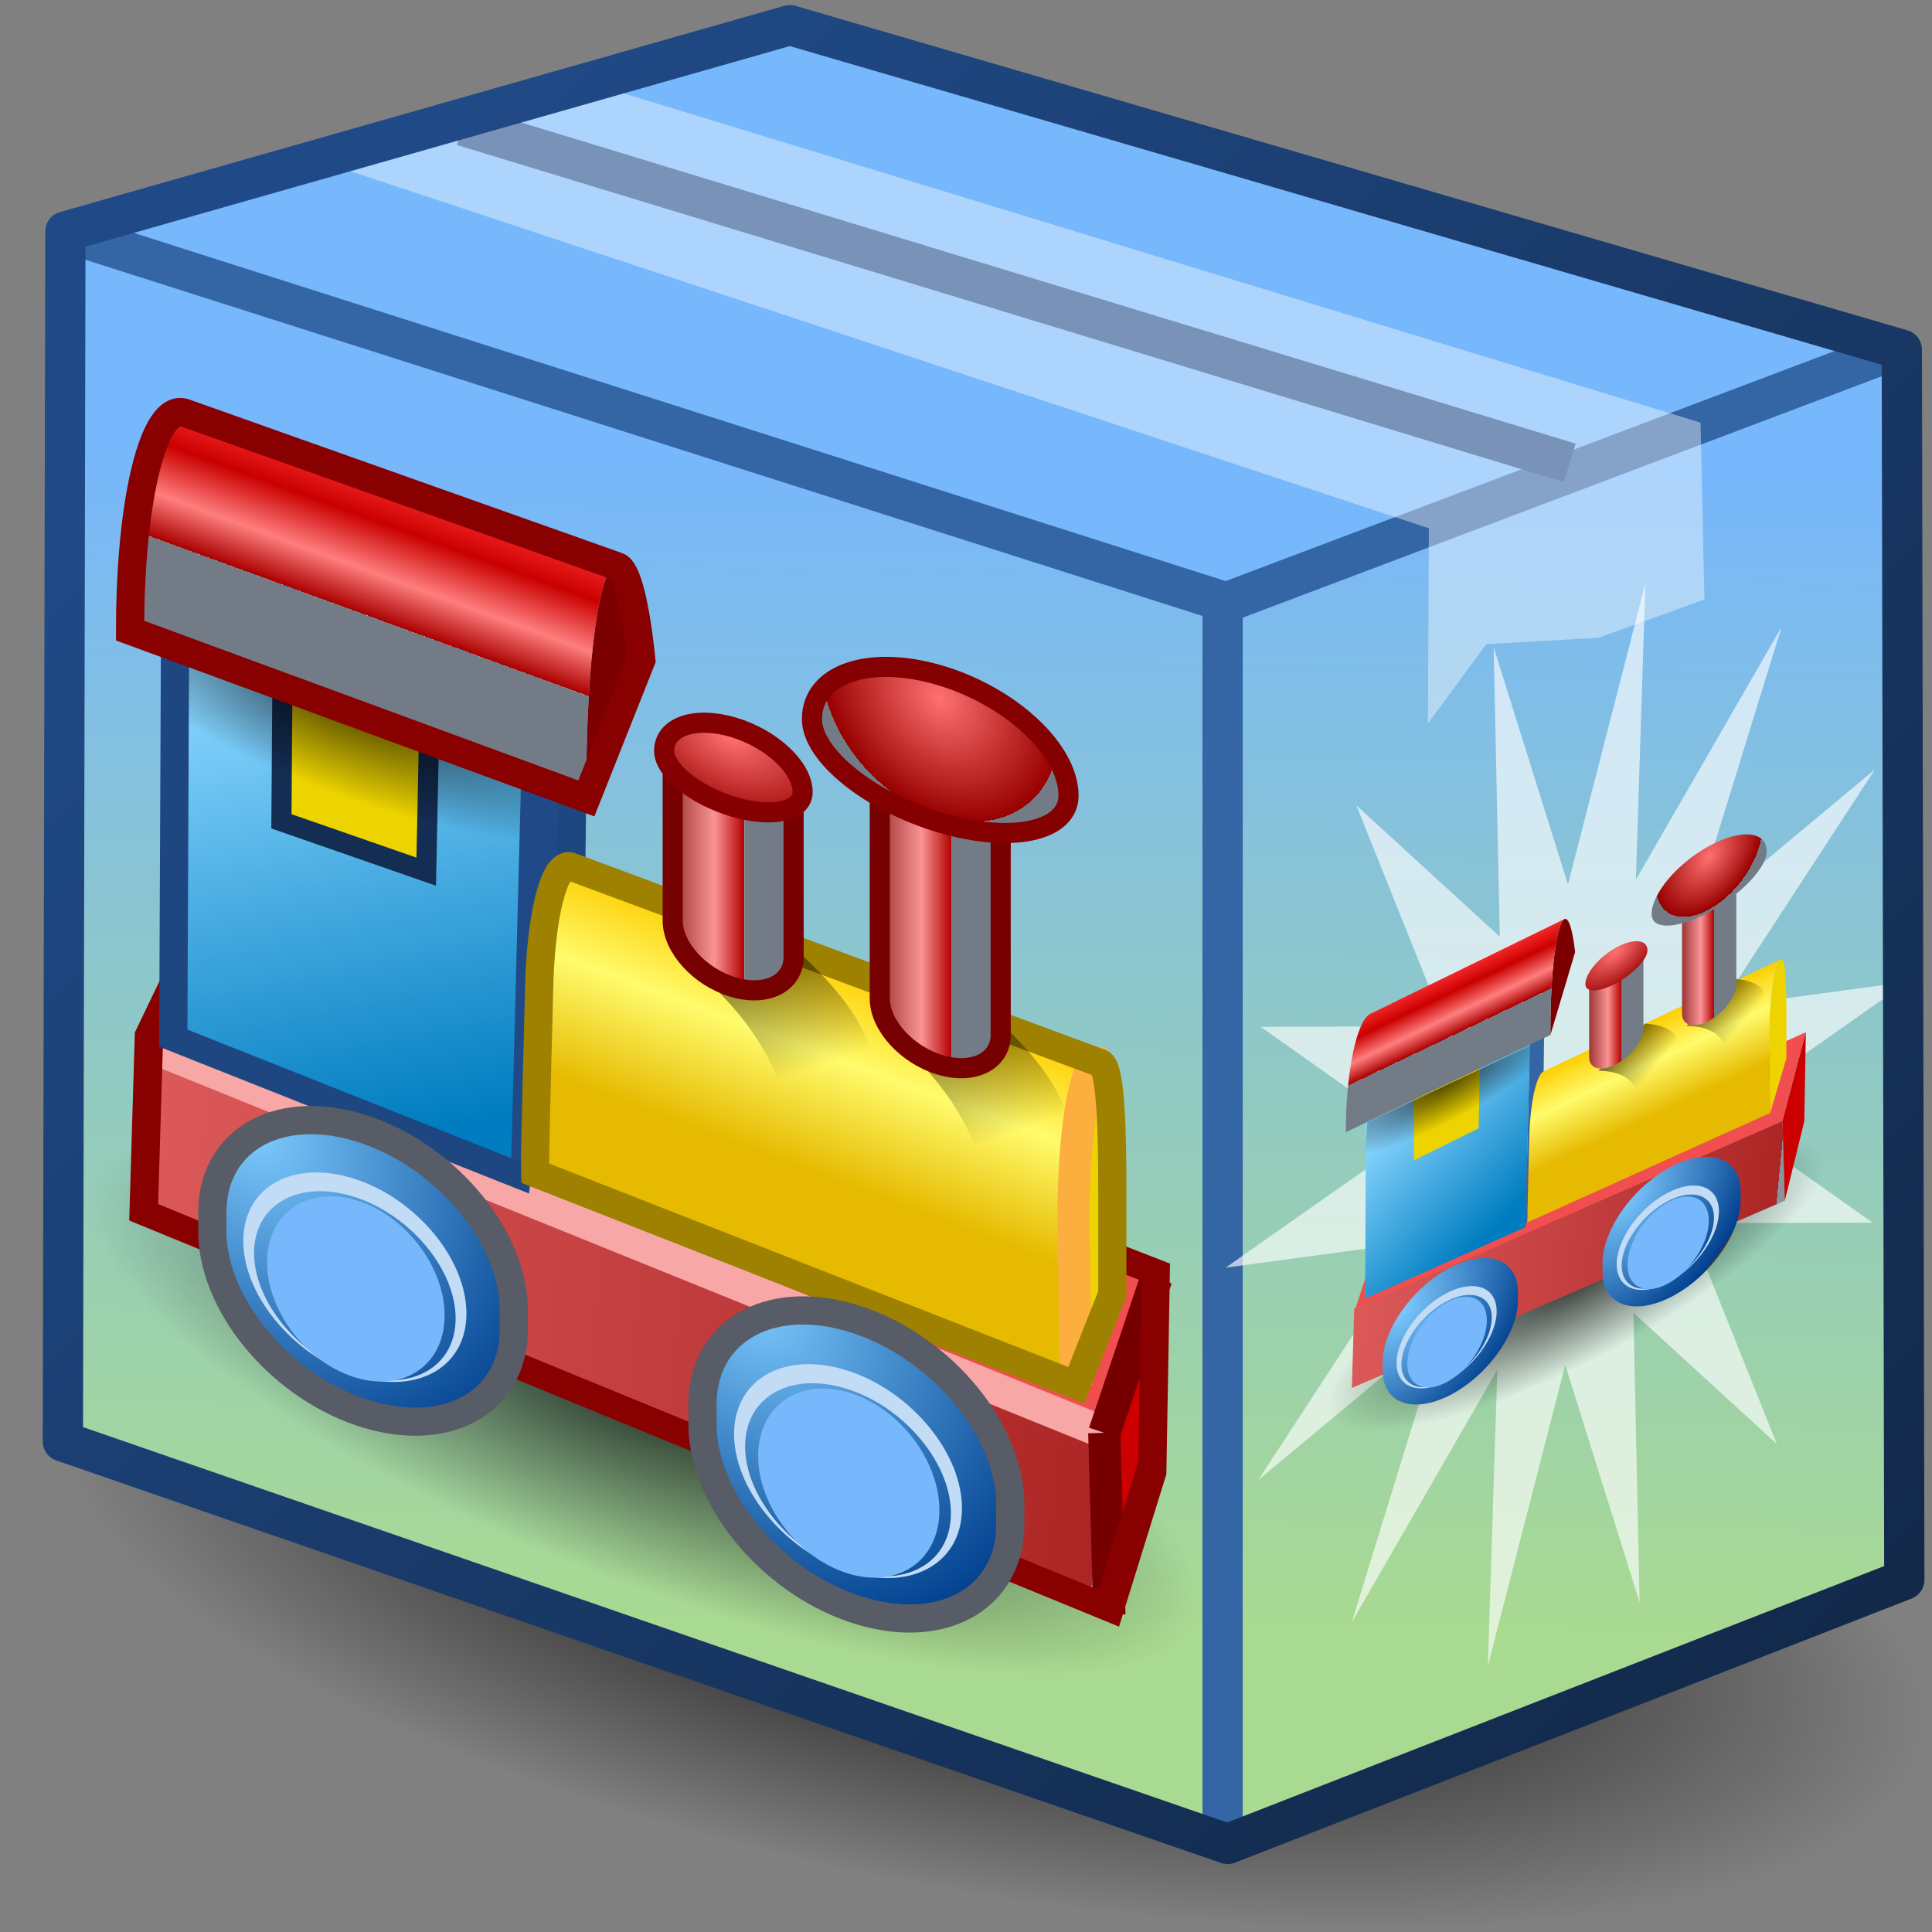 <?xml version="1.0" encoding="UTF-8" standalone="no"?>
<!-- Created with Inkscape (http://www.inkscape.org/) -->

<svg
   xmlns:i="http://ns.adobe.com/AdobeIllustrator/10.0/"
   xmlns:a="http://ns.adobe.com/AdobeSVGViewerExtensions/3.0/"
   xmlns:dc="http://purl.org/dc/elements/1.1/"
   xmlns:cc="http://creativecommons.org/ns#"
   xmlns:rdf="http://www.w3.org/1999/02/22-rdf-syntax-ns#"
   xmlns:svg="http://www.w3.org/2000/svg"
   xmlns="http://www.w3.org/2000/svg"
   xmlns:xlink="http://www.w3.org/1999/xlink"
   xmlns:sodipodi="http://sodipodi.sourceforge.net/DTD/sodipodi-0.dtd"
   xmlns:inkscape="http://www.inkscape.org/namespaces/inkscape"
   width="48px"
   height="48px"
   id="svg6850"
   sodipodi:version="0.32"
   inkscape:version="0.48.5 r10040"
   sodipodi:docname="sopcreate.svg"
   version="1.1">
  <rect width="100%" height="100%" fill="#808080" stroke="none"/>
  <defs
     id="defs6852">
    <linearGradient
       inkscape:collect="always"
       id="linearGradient104970">
      <stop
         style="stop-color:#000000;stop-opacity:1;"
         offset="0"
         id="stop104972" />
      <stop
         style="stop-color:#000000;stop-opacity:0;"
         offset="1"
         id="stop104974" />
    </linearGradient>
    <linearGradient
       id="linearGradient104960">
      <stop
         style="stop-color:#204a87;stop-opacity:1;"
         offset="0"
         id="stop104962" />
      <stop
         style="stop-color:#12294a;stop-opacity:1;"
         offset="1"
         id="stop104964" />
    </linearGradient>
    <linearGradient
       id="linearGradient104742">
      <stop
         style="stop-color:#77b7fb;stop-opacity:1;"
         offset="0"
         id="stop104744" />
      <stop
         style="stop-color:#a9da91;stop-opacity:1;"
         offset="1"
         id="stop104746" />
    </linearGradient>
    <linearGradient
       id="linearGradient104600">
      <stop
         style="stop-color:#000000;stop-opacity:0.477;"
         offset="0"
         id="stop104602" />
      <stop
         style="stop-color:#000000;stop-opacity:0;"
         offset="1"
         id="stop104604" />
    </linearGradient>
    <linearGradient
       id="linearGradient104590">
      <stop
         style="stop-color:#000000;stop-opacity:0.739;"
         offset="0"
         id="stop104592" />
      <stop
         style="stop-color:#000000;stop-opacity:0;"
         offset="1"
         id="stop104594" />
    </linearGradient>
    <linearGradient
       id="linearGradient104579">
      <stop
         style="stop-color:#000000;stop-opacity:0.658;"
         offset="0"
         id="stop104581" />
      <stop
         style="stop-color:#000000;stop-opacity:0;"
         offset="1"
         id="stop104583" />
    </linearGradient>
    <linearGradient
       id="linearGradient104569">
      <stop
         style="stop-color:#88d5ff;stop-opacity:1;"
         offset="0"
         id="stop104571" />
      <stop
         style="stop-color:#007dc0;stop-opacity:1;"
         offset="1"
         id="stop104573" />
    </linearGradient>
    <radialGradient
       gradientUnits="userSpaceOnUse"
       fy="405.94"
       fx="9.829"
       r="24.876"
       cy="405.94"
       cx="9.829"
       id="XMLID_118_">
      <stop
         id="stop4421"
         style="stop-color:#FFFFFF"
         offset="0" />
      <stop
         id="stop4423"
         style="stop-color:#8794A0"
         offset="1" />
      <a:midPointStop
         style="stop-color:#FFFFFF"
         offset="0" />
      <a:midPointStop
         style="stop-color:#FFFFFF"
         offset="0.5" />
      <a:midPointStop
         style="stop-color:#8794A0"
         offset="1" />
    </radialGradient>
    <radialGradient
       gradientUnits="userSpaceOnUse"
       fy="431.185"
       fx="40.7"
       r="42.061"
       cy="431.185"
       cx="40.7"
       id="XMLID_119_">
      <stop
         id="stop4428"
         style="stop-color:#db5959;stop-opacity:1;"
         offset="0" />
      <stop
         id="stop4430"
         style="stop-color:#ad2626;stop-opacity:1;"
         offset="1" />
      <a:midPointStop
         style="stop-color:#FFFFFF"
         offset="0" />
      <a:midPointStop
         style="stop-color:#FFFFFF"
         offset="0.5" />
      <a:midPointStop
         style="stop-color:#8794A0"
         offset="1" />
    </radialGradient>
    <linearGradient
       y2="395.576"
       x2="22.685"
       y1="396.148"
       x1="24.006"
       gradientUnits="userSpaceOnUse"
       id="XMLID_120_"
       gradientTransform="matrix(1.032,0,0,1.032,-0.795,-397.438)">
      <stop
         id="stop4445"
         style="stop-color:#626873"
         offset="0.129" />
      <stop
         id="stop4447"
         style="stop-color:#626873"
         offset="0.872" />
      <stop
         id="stop4449"
         style="stop-color:#626873"
         offset="1" />
      <a:midPointStop
         style="stop-color:#626873"
         offset="0.129" />
      <a:midPointStop
         style="stop-color:#626873"
         offset="0.832" />
      <a:midPointStop
         style="stop-color:#626873"
         offset="1" />
    </linearGradient>
    <linearGradient
       y2="399.65"
       x2="14.086"
       y1="390.505"
       x1="14.69"
       gradientUnits="userSpaceOnUse"
       id="XMLID_121_"
       gradientTransform="matrix(1.18,0,0,1.18,-55.188,-463.025)"
       xlink:href="#XMLID_132_">
      <stop
         id="stop4454"
         style="stop-color:#ff3131;stop-opacity:1;"
         offset="0" />
      <stop
         offset="0.208"
         style="stop-color:#ca0000;stop-opacity:1;"
         id="stop104510" />
      <stop
         id="stop4460"
         style="stop-color:#ff7e7e;stop-opacity:1;"
         offset="0.416" />
      <stop
         id="stop4464"
         style="stop-color:#aa0000;stop-opacity:1;"
         offset="0.595" />
      <a:midPointStop
         style="stop-color:#9098A0"
         offset="0" />
      <a:midPointStop
         style="stop-color:#9098A0"
         offset="0.5" />
      <a:midPointStop
         style="stop-color:#737B87"
         offset="0.129" />
      <a:midPointStop
         style="stop-color:#737B87"
         offset="0.5" />
      <a:midPointStop
         style="stop-color:#737B87"
         offset="0.27" />
      <a:midPointStop
         style="stop-color:#737B87"
         offset="0.5" />
      <a:midPointStop
         style="stop-color:#C2C8CC"
         offset="0.416" />
      <a:midPointStop
         style="stop-color:#C2C8CC"
         offset="0.5" />
      <a:midPointStop
         style="stop-color:#C2C8CC"
         offset="0.472" />
      <a:midPointStop
         style="stop-color:#C2C8CC"
         offset="0.5" />
      <a:midPointStop
         style="stop-color:#737B87"
         offset="0.596" />
    </linearGradient>
    <radialGradient
       gradientUnits="userSpaceOnUse"
       fy="413.561"
       fx="11.944"
       r="35.832"
       cy="413.561"
       cx="11.944"
       id="XMLID_122_"
       gradientTransform="matrix(0.547,0.013,-0.013,0.53,12.183,194.53)">
      <stop
         id="stop4471"
         style="stop-color:#35da3f;stop-opacity:1;"
         offset="0" />
      <stop
         offset="0.881"
         style="stop-color:#2b722c;stop-opacity:1;"
         id="stop104549" />
      <stop
         id="stop4473"
         style="stop-color:#286f24;stop-opacity:1;"
         offset="1" />
      <a:midPointStop
         style="stop-color:#FFFFFF"
         offset="0" />
      <a:midPointStop
         style="stop-color:#FFFFFF"
         offset="0.5" />
      <a:midPointStop
         style="stop-color:#8794A0"
         offset="1" />
    </radialGradient>
    <radialGradient
       gradientUnits="userSpaceOnUse"
       fy="408.56"
       fx="18.814"
       r="9.982"
       cy="408.56"
       cx="18.814"
       id="XMLID_123_">
      <stop
         id="stop4480"
         style="stop-color:#28ff28;stop-opacity:1;"
         offset="0" />
      <stop
         id="stop4482"
         style="stop-color:#0df400;stop-opacity:1;"
         offset="1" />
      <a:midPointStop
         style="stop-color:#8794A0"
         offset="0" />
      <a:midPointStop
         style="stop-color:#8794A0"
         offset="0.5" />
      <a:midPointStop
         style="stop-color:#41474C"
         offset="1" />
    </radialGradient>
    <radialGradient
       gradientUnits="userSpaceOnUse"
       fy="415.386"
       fx="10.333"
       r="11.234"
       cy="415.386"
       cx="10.333"
       id="XMLID_125_"
       gradientTransform="matrix(1.032,0,0,1.032,-0.795,-397.438)"
       xlink:href="#XMLID_127_">
      <stop
         id="stop4504"
         style="stop-color:#B9BFC3"
         offset="0" />
      <stop
         id="stop4506"
         style="stop-color:#747B83"
         offset="0.464" />
      <stop
         id="stop4508"
         style="stop-color:#626973"
         offset="0.579" />
      <stop
         id="stop4510"
         style="stop-color:#51575F"
         offset="0.763" />
      <stop
         id="stop4512"
         style="stop-color:#373B40"
         offset="1" />
      <a:midPointStop
         style="stop-color:#B9BFC3"
         offset="0" />
      <a:midPointStop
         style="stop-color:#B9BFC3"
         offset="0.513" />
      <a:midPointStop
         style="stop-color:#626973"
         offset="0.579" />
      <a:midPointStop
         style="stop-color:#626973"
         offset="0.547" />
      <a:midPointStop
         style="stop-color:#373B40"
         offset="1" />
    </radialGradient>
    <linearGradient
       y2="403.43"
       x2="30.829"
       y1="414.991"
       x1="29.966"
       gradientUnits="userSpaceOnUse"
       id="XMLID_126_"
       gradientTransform="matrix(1.18,0,0,1.18,-55.188,-463.025)">
      <stop
         id="stop4517"
         style="stop-color:#e6ba00;stop-opacity:1;"
         offset="0.315" />
      <stop
         id="stop4527"
         style="stop-color:#fffb6c;stop-opacity:1;"
         offset="0.697" />
      <stop
         id="stop4529"
         style="stop-color:#fdcd00;stop-opacity:1;"
         offset="1" />
      <a:midPointStop
         style="stop-color:#A1AAB3"
         offset="0.315" />
      <a:midPointStop
         style="stop-color:#A1AAB3"
         offset="0.691" />
      <a:midPointStop
         style="stop-color:#CDD4D9"
         offset="0.646" />
      <a:midPointStop
         style="stop-color:#CDD4D9"
         offset="0.5" />
      <a:midPointStop
         style="stop-color:#CDD4D9"
         offset="0.697" />
      <a:midPointStop
         style="stop-color:#CDD4D9"
         offset="0.5" />
      <a:midPointStop
         style="stop-color:#A1AAB3"
         offset="0.809" />
      <a:midPointStop
         style="stop-color:#A1AAB3"
         offset="0.5" />
      <a:midPointStop
         style="stop-color:#BAC2C9"
         offset="1" />
    </linearGradient>
    <radialGradient
       gradientUnits="userSpaceOnUse"
       fy="416.579"
       fx="28.221"
       r="11.604"
       cy="416.579"
       cx="28.221"
       id="XMLID_127_"
       gradientTransform="matrix(1.032,0,0,1.032,-0.795,-397.438)">
      <stop
         id="stop4536"
         style="stop-color:#7dcbff;stop-opacity:1;"
         offset="0" />
      <stop
         id="stop4544"
         style="stop-color:#003f8e;stop-opacity:1;"
         offset="1" />
      <a:midPointStop
         style="stop-color:#B9BFC3"
         offset="0" />
      <a:midPointStop
         style="stop-color:#B9BFC3"
         offset="0.513" />
      <a:midPointStop
         style="stop-color:#626973"
         offset="0.579" />
      <a:midPointStop
         style="stop-color:#626973"
         offset="0.547" />
      <a:midPointStop
         style="stop-color:#373B40"
         offset="1" />
    </radialGradient>
    <linearGradient
       y2="418.621"
       x2="12.5"
       y1="423.902"
       x1="15.992"
       gradientUnits="userSpaceOnUse"
       id="XMLID_128_">
      <stop
         id="stop4555"
         style="stop-color:#4B5159"
         offset="0" />
      <stop
         id="stop4557"
         style="stop-color:#5C636D"
         offset="0.479" />
      <stop
         id="stop4559"
         style="stop-color:#737B87"
         offset="1" />
      <a:midPointStop
         style="stop-color:#4B5159"
         offset="0" />
      <a:midPointStop
         style="stop-color:#4B5159"
         offset="0.547" />
      <a:midPointStop
         style="stop-color:#737B87"
         offset="1" />
    </linearGradient>
    <linearGradient
       y2="419.123"
       x2="28.57"
       y1="425.769"
       x1="35.215"
       gradientUnits="userSpaceOnUse"
       id="XMLID_129_">
      <stop
         id="stop4568"
         style="stop-color:#4B5159"
         offset="0" />
      <stop
         id="stop4570"
         style="stop-color:#5C636D"
         offset="0.479" />
      <stop
         id="stop4572"
         style="stop-color:#737B87"
         offset="1" />
      <a:midPointStop
         style="stop-color:#4B5159"
         offset="0" />
      <a:midPointStop
         style="stop-color:#4B5159"
         offset="0.547" />
      <a:midPointStop
         style="stop-color:#737B87"
         offset="1" />
    </linearGradient>
    <radialGradient
       gradientUnits="userSpaceOnUse"
       fy="398.709"
       fx="15.756"
       r="36"
       cy="398.709"
       cx="15.756"
       id="XMLID_130_"
       gradientTransform="matrix(1.032,0,0,1.032,-0.795,-397.438)">
      <stop
         id="stop4579"
         style="stop-color:#FFFFFF"
         offset="0" />
      <stop
         id="stop4581"
         style="stop-color:#EBF6FF"
         offset="0.283" />
      <stop
         id="stop4583"
         style="stop-color:#BFE2FF"
         offset="0.786" />
      <a:midPointStop
         style="stop-color:#FFFFFF"
         offset="0" />
      <a:midPointStop
         style="stop-color:#FFFFFF"
         offset="0.547" />
      <a:midPointStop
         style="stop-color:#BFE2FF"
         offset="0.786" />
    </radialGradient>
    <radialGradient
       gradientUnits="userSpaceOnUse"
       fy="394.279"
       fx="10.364"
       r="80.555"
       cy="394.279"
       cx="10.364"
       id="XMLID_131_">
      <stop
         id="stop4590"
         style="stop-color:#FFFFFF"
         offset="0" />
      <stop
         id="stop4592"
         style="stop-color:#EBF6FF"
         offset="0.438" />
      <stop
         id="stop4594"
         style="stop-color:#CCE8FF"
         offset="1" />
      <a:midPointStop
         style="stop-color:#FFFFFF"
         offset="0" />
      <a:midPointStop
         style="stop-color:#FFFFFF"
         offset="0.547" />
      <a:midPointStop
         style="stop-color:#CCE8FF"
         offset="1" />
    </radialGradient>
    <linearGradient
       y2="401.305"
       x2="37.824"
       y1="401.305"
       x1="32.031"
       gradientUnits="userSpaceOnUse"
       id="XMLID_132_"
       gradientTransform="matrix(1.032,0,0,1.032,-0.795,-397.438)">
      <stop
         id="stop4607"
         style="stop-color:#6a0000;stop-opacity:1;"
         offset="0" />
      <stop
         id="stop4613"
         style="stop-color:#fa9494;stop-opacity:1;"
         offset="0.405" />
      <stop
         id="stop4617"
         style="stop-color:#b30000;stop-opacity:1;"
         offset="0.595" />
      <a:midPointStop
         style="stop-color:#9098A0"
         offset="0" />
      <a:midPointStop
         style="stop-color:#9098A0"
         offset="0.5" />
      <a:midPointStop
         style="stop-color:#737B87"
         offset="0.129" />
      <a:midPointStop
         style="stop-color:#737B87"
         offset="0.5" />
      <a:midPointStop
         style="stop-color:#737B87"
         offset="0.27" />
      <a:midPointStop
         style="stop-color:#737B87"
         offset="0.5" />
      <a:midPointStop
         style="stop-color:#C2C8CC"
         offset="0.405" />
      <a:midPointStop
         style="stop-color:#C2C8CC"
         offset="0.5" />
      <a:midPointStop
         style="stop-color:#C2C8CC"
         offset="0.472" />
      <a:midPointStop
         style="stop-color:#C2C8CC"
         offset="0.5" />
      <a:midPointStop
         style="stop-color:#737B87"
         offset="0.596" />
    </linearGradient>
    <linearGradient
       y2="401.678"
       x2="29.844"
       y1="401.678"
       x1="24.599"
       gradientUnits="userSpaceOnUse"
       id="XMLID_133_"
       gradientTransform="matrix(1.032,0,0,1.032,-0.795,-397.438)"
       xlink:href="#XMLID_132_">
      <stop
         id="stop4622"
         style="stop-color:#9098A0"
         offset="0" />
      <stop
         id="stop4624"
         style="stop-color:#737B87"
         offset="0.129" />
      <stop
         id="stop4626"
         style="stop-color:#737B87"
         offset="0.27" />
      <stop
         id="stop4628"
         style="stop-color:#C2C8CC"
         offset="0.405" />
      <stop
         id="stop4630"
         style="stop-color:#C2C8CC"
         offset="0.472" />
      <stop
         id="stop4632"
         style="stop-color:#737B87"
         offset="0.596" />
      <a:midPointStop
         style="stop-color:#9098A0"
         offset="0" />
      <a:midPointStop
         style="stop-color:#9098A0"
         offset="0.5" />
      <a:midPointStop
         style="stop-color:#737B87"
         offset="0.129" />
      <a:midPointStop
         style="stop-color:#737B87"
         offset="0.5" />
      <a:midPointStop
         style="stop-color:#737B87"
         offset="0.27" />
      <a:midPointStop
         style="stop-color:#737B87"
         offset="0.5" />
      <a:midPointStop
         style="stop-color:#C2C8CC"
         offset="0.405" />
      <a:midPointStop
         style="stop-color:#C2C8CC"
         offset="0.5" />
      <a:midPointStop
         style="stop-color:#C2C8CC"
         offset="0.472" />
      <a:midPointStop
         style="stop-color:#C2C8CC"
         offset="0.5" />
      <a:midPointStop
         style="stop-color:#737B87"
         offset="0.596" />
    </linearGradient>
    <radialGradient
       gradientUnits="userSpaceOnUse"
       fy="392.715"
       fx="35.049"
       r="4.323"
       cy="392.715"
       cx="35.049"
       id="XMLID_134_"
       gradientTransform="matrix(1.18,0,0,1.18,-55.188,-463.025)">
      <stop
         id="stop4637"
         style="stop-color:#ff7171;stop-opacity:1;"
         offset="0" />
      <stop
         id="stop4643"
         style="stop-color:#980000;stop-opacity:1;"
         offset="1" />
      <a:midPointStop
         style="stop-color:#575D66"
         offset="0" />
      <a:midPointStop
         style="stop-color:#575D66"
         offset="0.513" />
      <a:midPointStop
         style="stop-color:#575D66"
         offset="0.421" />
      <a:midPointStop
         style="stop-color:#575D66"
         offset="0.573" />
      <a:midPointStop
         style="stop-color:#737B87"
         offset="1" />
    </radialGradient>
    <radialGradient
       gradientUnits="userSpaceOnUse"
       gradientTransform="matrix(0.643,0,0,0.613,1037.28,1022.701)"
       fy="-1022.399"
       fx="-1571.12"
       r="2.067"
       cy="-1022.399"
       cx="-1571.12"
       id="XMLID_136_">
      <stop
         id="stop4663"
         style="stop-color:#F5F8FA"
         offset="0.006" />
      <stop
         id="stop4665"
         style="stop-color:#F5F8FA"
         offset="0.152" />
      <stop
         id="stop4667"
         style="stop-color:#B0B6BD"
         offset="0.613" />
      <stop
         id="stop4669"
         style="stop-color:#737B87"
         offset="1" />
      <a:midPointStop
         style="stop-color:#F5F8FA"
         offset="0.006" />
      <a:midPointStop
         style="stop-color:#F5F8FA"
         offset="0.513" />
      <a:midPointStop
         style="stop-color:#F5F8FA"
         offset="0.152" />
      <a:midPointStop
         style="stop-color:#F5F8FA"
         offset="0.513" />
      <a:midPointStop
         style="stop-color:#737B87"
         offset="1" />
    </radialGradient>
    <radialGradient
       gradientUnits="userSpaceOnUse"
       gradientTransform="matrix(0.643,0,0,0.613,1037.28,1022.701)"
       fy="-1028.648"
       fx="-1559.409"
       r="3.116"
       cy="-1028.648"
       cx="-1559.409"
       id="XMLID_137_">
      <stop
         id="stop4674"
         style="stop-color:#F5F8FA"
         offset="0.006" />
      <stop
         id="stop4676"
         style="stop-color:#F5F8FA"
         offset="0.152" />
      <stop
         id="stop4678"
         style="stop-color:#B0B6BD"
         offset="0.613" />
      <stop
         id="stop4680"
         style="stop-color:#737B87"
         offset="1" />
      <a:midPointStop
         style="stop-color:#F5F8FA"
         offset="0.006" />
      <a:midPointStop
         style="stop-color:#F5F8FA"
         offset="0.513" />
      <a:midPointStop
         style="stop-color:#F5F8FA"
         offset="0.152" />
      <a:midPointStop
         style="stop-color:#F5F8FA"
         offset="0.513" />
      <a:midPointStop
         style="stop-color:#737B87"
         offset="1" />
    </radialGradient>
    <radialGradient
       gradientUnits="userSpaceOnUse"
       fy="392.715"
       fx="35.049"
       r="4.323"
       cy="392.715"
       cx="35.049"
       id="XMLID_134_-1"
       gradientTransform="matrix(1.032,0,0,1.032,-0.795,-397.438)">
      <stop
         id="stop4637-7"
         style="stop-color:#ff7171;stop-opacity:1;"
         offset="0" />
      <stop
         id="stop4643-4"
         style="stop-color:#980000;stop-opacity:1;"
         offset="1" />
      <a:midPointStop
         style="stop-color:#575D66"
         offset="0" />
      <a:midPointStop
         style="stop-color:#575D66"
         offset="0.513" />
      <a:midPointStop
         style="stop-color:#575D66"
         offset="0.421" />
      <a:midPointStop
         style="stop-color:#575D66"
         offset="0.573" />
      <a:midPointStop
         style="stop-color:#737B87"
         offset="1" />
    </radialGradient>
    <radialGradient
       inkscape:collect="always"
       xlink:href="#XMLID_134_-1"
       id="radialGradient104504"
       gradientUnits="userSpaceOnUse"
       gradientTransform="matrix(1.18,-0.019,0.013,0.833,-60.476,-324.901)"
       cx="27.661"
       cy="396.237"
       fx="27.661"
       fy="396.237"
       r="4.323" />
    <linearGradient
       inkscape:collect="always"
       xlink:href="#XMLID_132_"
       id="linearGradient104508"
       gradientUnits="userSpaceOnUse"
       gradientTransform="matrix(1.18,0,0,1.18,-64.079,-463.718)"
       x1="32.031"
       y1="401.305"
       x2="37.824"
       y2="401.305" />
    <radialGradient
       gradientUnits="userSpaceOnUse"
       fy="416.579"
       fx="28.221"
       r="11.604"
       cy="416.579"
       cx="28.221"
       id="XMLID_127_-9"
       gradientTransform="matrix(1.032,0,0,1.032,-0.795,-397.438)">
      <stop
         id="stop4536-4"
         style="stop-color:#7dcbff;stop-opacity:1;"
         offset="0" />
      <stop
         id="stop4544-8"
         style="stop-color:#003f8e;stop-opacity:1;"
         offset="1" />
      <a:midPointStop
         style="stop-color:#B9BFC3"
         offset="0" />
      <a:midPointStop
         style="stop-color:#B9BFC3"
         offset="0.513" />
      <a:midPointStop
         style="stop-color:#626973"
         offset="0.579" />
      <a:midPointStop
         style="stop-color:#626973"
         offset="0.547" />
      <a:midPointStop
         style="stop-color:#373B40"
         offset="1" />
    </radialGradient>
    <radialGradient
       r="11.604"
       fy="416.579"
       fx="28.221"
       cy="416.579"
       cx="28.221"
       gradientTransform="matrix(1.032,0,0,1.032,-27.248,-429.473)"
       gradientUnits="userSpaceOnUse"
       id="radialGradient104526"
       xlink:href="#XMLID_127_-9"
       inkscape:collect="always" />
    <radialGradient
       inkscape:collect="always"
       xlink:href="#XMLID_127_-9"
       id="radialGradient104542"
       gradientUnits="userSpaceOnUse"
       gradientTransform="matrix(1.18,0,0,1.18,-55.188,-463.025)"
       cx="10.07"
       cy="415.943"
       fx="10.07"
       fy="415.943"
       r="11.604" />
    <linearGradient
       inkscape:collect="always"
       xlink:href="#XMLID_132_"
       id="linearGradient104555"
       gradientUnits="userSpaceOnUse"
       gradientTransform="matrix(1.18,0,0,1.18,-55.188,-463.025)"
       x1="32.031"
       y1="401.305"
       x2="37.824"
       y2="401.305" />
    <linearGradient
       id="linearGradient6980"
       gradientUnits="userSpaceOnUse"
       x1="15.992"
       y1="423.902"
       x2="12.5"
       y2="418.621">
      <stop
         offset="0"
         style="stop-color:#4B5159"
         id="stop6982" />
      <stop
         offset="0.479"
         style="stop-color:#5C636D"
         id="stop6984" />
      <stop
         offset="1"
         style="stop-color:#737B87"
         id="stop6986" />
      <a:midPointStop
         offset="0"
         style="stop-color:#4B5159" />
      <a:midPointStop
         offset="0.547"
         style="stop-color:#4B5159" />
      <a:midPointStop
         offset="1"
         style="stop-color:#737B87" />
    </linearGradient>
    <linearGradient
       id="linearGradient6991"
       gradientUnits="userSpaceOnUse"
       x1="35.215"
       y1="425.769"
       x2="28.57"
       y2="419.123">
      <stop
         offset="0"
         style="stop-color:#4B5159"
         id="stop6993" />
      <stop
         offset="0.479"
         style="stop-color:#5C636D"
         id="stop6995" />
      <stop
         offset="1"
         style="stop-color:#737B87"
         id="stop6997" />
      <a:midPointStop
         offset="0"
         style="stop-color:#4B5159" />
      <a:midPointStop
         offset="0.547"
         style="stop-color:#4B5159" />
      <a:midPointStop
         offset="1"
         style="stop-color:#737B87" />
    </linearGradient>
    <linearGradient
       inkscape:collect="always"
       xlink:href="#linearGradient104569"
       id="linearGradient104575"
       x1="9.8"
       y1="399.651"
       x2="16.889"
       y2="413.69"
       gradientUnits="userSpaceOnUse" />
    <linearGradient
       inkscape:collect="always"
       xlink:href="#linearGradient104569"
       id="linearGradient104659"
       gradientUnits="userSpaceOnUse"
       x1="9.8"
       y1="399.651"
       x2="16.889"
       y2="413.69" />
    <linearGradient
       inkscape:collect="always"
       xlink:href="#XMLID_132_"
       id="linearGradient104677"
       gradientUnits="userSpaceOnUse"
       gradientTransform="matrix(1.18,0,0,1.18,-64.079,-463.718)"
       x1="32.031"
       y1="401.305"
       x2="37.824"
       y2="401.305" />
    <radialGradient
       inkscape:collect="always"
       xlink:href="#XMLID_127_-9"
       id="radialGradient104721"
       gradientUnits="userSpaceOnUse"
       gradientTransform="matrix(0.65,0.194,0,0.65,0.397,-243.774)"
       cx="10.07"
       cy="415.943"
       fx="10.07"
       fy="415.943"
       r="11.604" />
    <linearGradient
       inkscape:collect="always"
       xlink:href="#linearGradient104742"
       id="linearGradient104748"
       x1="17.188"
       y1="12.562"
       x2="16.75"
       y2="41.562"
       gradientUnits="userSpaceOnUse"
       gradientTransform="translate(0,-1.062)" />
    <linearGradient
       inkscape:collect="always"
       xlink:href="#linearGradient104742-4"
       id="linearGradient104748-2"
       x1="17.188"
       y1="12.562"
       x2="16.75"
       y2="41.562"
       gradientUnits="userSpaceOnUse"
       gradientTransform="translate(0,-1.062)" />
    <linearGradient
       id="linearGradient104742-4">
      <stop
         style="stop-color:#77b7fb;stop-opacity:1;"
         offset="0"
         id="stop104744-5" />
      <stop
         style="stop-color:#a9da91;stop-opacity:1;"
         offset="1"
         id="stop104746-5" />
    </linearGradient>
    <linearGradient
       gradientTransform="translate(-1.062,-6.375)"
       y2="41.562"
       x2="16.75"
       y1="12.562"
       x1="17.188"
       gradientUnits="userSpaceOnUse"
       id="linearGradient104769"
       xlink:href="#linearGradient104742-4"
       inkscape:collect="always" />
    <radialGradient
       inkscape:collect="always"
       xlink:href="#linearGradient104590"
       id="radialGradient104896"
       gradientUnits="userSpaceOnUse"
       gradientTransform="matrix(1,0,0,0.342,0,25.92)"
       cx="24.218"
       cy="39.363"
       fx="24.218"
       fy="39.363"
       r="21.592" />
    <linearGradient
       inkscape:collect="always"
       xlink:href="#XMLID_119_"
       id="linearGradient104898"
       gradientUnits="userSpaceOnUse"
       x1="6.46"
       y1="416.634"
       x2="40.906"
       y2="420.157" />
    <linearGradient
       inkscape:collect="always"
       xlink:href="#linearGradient104569"
       id="linearGradient104900"
       gradientUnits="userSpaceOnUse"
       x1="9.8"
       y1="399.651"
       x2="16.889"
       y2="413.69" />
    <radialGradient
       inkscape:collect="always"
       xlink:href="#linearGradient104579"
       id="radialGradient104902"
       gradientUnits="userSpaceOnUse"
       gradientTransform="matrix(0.836,0.293,-0.014,0.269,-0.427,12.739)"
       cx="11.819"
       cy="8.813"
       fx="11.819"
       fy="8.813"
       r="7.93" />
    <radialGradient
       inkscape:collect="always"
       xlink:href="#XMLID_127_-9"
       id="radialGradient104904"
       gradientUnits="userSpaceOnUse"
       gradientTransform="matrix(0.65,0.194,0,0.65,0.397,-243.774)"
       cx="10.07"
       cy="415.943"
       fx="10.07"
       fy="415.943"
       r="11.604" />
    <linearGradient
       inkscape:collect="always"
       xlink:href="#XMLID_126_"
       id="linearGradient104906"
       gradientUnits="userSpaceOnUse"
       gradientTransform="matrix(0.65,0.194,0,0.65,0.397,-243.774)"
       x1="29.966"
       y1="414.991"
       x2="30.829"
       y2="403.43" />
    <radialGradient
       inkscape:collect="always"
       xlink:href="#XMLID_127_"
       id="radialGradient104908"
       gradientUnits="userSpaceOnUse"
       gradientTransform="matrix(0.65,0.194,0,0.65,0.397,-243.774)"
       cx="28.221"
       cy="416.579"
       fx="28.221"
       fy="416.579"
       r="11.604" />
    <linearGradient
       inkscape:collect="always"
       xlink:href="#linearGradient104600"
       id="linearGradient104910"
       gradientUnits="userSpaceOnUse"
       gradientTransform="matrix(0.551,0.164,0,0.551,7.459,10.795)"
       x1="29.345"
       y1="19.084"
       x2="31.769"
       y2="22.822" />
    <linearGradient
       inkscape:collect="always"
       xlink:href="#XMLID_132_"
       id="linearGradient104912"
       gradientUnits="userSpaceOnUse"
       gradientTransform="matrix(0.65,0.194,0,0.65,0.397,-243.774)"
       x1="32.031"
       y1="401.305"
       x2="37.824"
       y2="401.305" />
    <radialGradient
       inkscape:collect="always"
       xlink:href="#XMLID_134_"
       id="radialGradient104914"
       gradientUnits="userSpaceOnUse"
       gradientTransform="matrix(0.65,0.194,0,0.65,0.397,-243.774)"
       cx="35.049"
       cy="392.715"
       fx="35.049"
       fy="392.715"
       r="4.323" />
    <linearGradient
       inkscape:collect="always"
       xlink:href="#linearGradient104600"
       id="linearGradient104916"
       gradientUnits="userSpaceOnUse"
       gradientTransform="matrix(0.551,0.164,0,0.551,2.81,9.243)"
       x1="29.345"
       y1="19.084"
       x2="31.769"
       y2="22.822" />
    <linearGradient
       inkscape:collect="always"
       xlink:href="#XMLID_132_"
       id="linearGradient104918"
       gradientUnits="userSpaceOnUse"
       gradientTransform="matrix(0.65,0.194,0,0.65,-4.503,-245.616)"
       x1="32.031"
       y1="401.305"
       x2="37.824"
       y2="401.305" />
    <radialGradient
       inkscape:collect="always"
       xlink:href="#XMLID_134_-1"
       id="radialGradient104920"
       gradientUnits="userSpaceOnUse"
       gradientTransform="matrix(0.65,0.183,0.007,0.461,-2.517,-168.516)"
       cx="27.661"
       cy="396.237"
       fx="27.661"
       fy="396.237"
       r="4.323" />
    <linearGradient
       inkscape:collect="always"
       xlink:href="#XMLID_121_"
       id="linearGradient104922"
       gradientUnits="userSpaceOnUse"
       gradientTransform="matrix(0.65,0.194,0,0.65,0.397,-243.774)"
       x1="14.69"
       y1="390.505"
       x2="14.086"
       y2="399.65" />
    <radialGradient
       inkscape:collect="always"
       xlink:href="#linearGradient104590"
       id="radialGradient104924"
       gradientUnits="userSpaceOnUse"
       gradientTransform="matrix(1,0,0,0.342,0,25.92)"
       cx="24.218"
       cy="39.363"
       fx="24.218"
       fy="39.363"
       r="21.592" />
    <linearGradient
       inkscape:collect="always"
       xlink:href="#XMLID_119_"
       id="linearGradient104926"
       gradientUnits="userSpaceOnUse"
       x1="6.46"
       y1="416.634"
       x2="40.906"
       y2="420.157" />
    <linearGradient
       inkscape:collect="always"
       xlink:href="#linearGradient104569"
       id="linearGradient104928"
       gradientUnits="userSpaceOnUse"
       x1="9.8"
       y1="399.651"
       x2="16.889"
       y2="413.69" />
    <radialGradient
       inkscape:collect="always"
       xlink:href="#linearGradient104579"
       id="radialGradient104930"
       gradientUnits="userSpaceOnUse"
       gradientTransform="matrix(0.836,0.293,-0.014,0.269,-0.427,12.739)"
       cx="11.819"
       cy="8.813"
       fx="11.819"
       fy="8.813"
       r="7.93" />
    <radialGradient
       inkscape:collect="always"
       xlink:href="#XMLID_127_-9"
       id="radialGradient104932"
       gradientUnits="userSpaceOnUse"
       gradientTransform="matrix(0.65,0.194,0,0.65,0.397,-243.774)"
       cx="10.07"
       cy="415.943"
       fx="10.07"
       fy="415.943"
       r="11.604" />
    <linearGradient
       inkscape:collect="always"
       xlink:href="#XMLID_126_"
       id="linearGradient104934"
       gradientUnits="userSpaceOnUse"
       gradientTransform="matrix(0.65,0.194,0,0.65,0.397,-243.774)"
       x1="29.966"
       y1="414.991"
       x2="30.829"
       y2="403.43" />
    <radialGradient
       inkscape:collect="always"
       xlink:href="#XMLID_127_"
       id="radialGradient104936"
       gradientUnits="userSpaceOnUse"
       gradientTransform="matrix(0.65,0.194,0,0.65,0.397,-243.774)"
       cx="28.221"
       cy="416.579"
       fx="28.221"
       fy="416.579"
       r="11.604" />
    <linearGradient
       inkscape:collect="always"
       xlink:href="#linearGradient104600"
       id="linearGradient104938"
       gradientUnits="userSpaceOnUse"
       gradientTransform="matrix(0.551,0.164,0,0.551,7.459,10.795)"
       x1="29.345"
       y1="19.084"
       x2="31.769"
       y2="22.822" />
    <linearGradient
       inkscape:collect="always"
       xlink:href="#XMLID_132_"
       id="linearGradient104940"
       gradientUnits="userSpaceOnUse"
       gradientTransform="matrix(0.65,0.194,0,0.65,0.397,-243.774)"
       x1="32.031"
       y1="401.305"
       x2="37.824"
       y2="401.305" />
    <radialGradient
       inkscape:collect="always"
       xlink:href="#XMLID_134_"
       id="radialGradient104942"
       gradientUnits="userSpaceOnUse"
       gradientTransform="matrix(0.65,0.194,0,0.65,0.397,-243.774)"
       cx="35.049"
       cy="392.715"
       fx="35.049"
       fy="392.715"
       r="4.323" />
    <linearGradient
       inkscape:collect="always"
       xlink:href="#linearGradient104600"
       id="linearGradient104944"
       gradientUnits="userSpaceOnUse"
       gradientTransform="matrix(0.551,0.164,0,0.551,2.81,9.243)"
       x1="29.345"
       y1="19.084"
       x2="31.769"
       y2="22.822" />
    <linearGradient
       inkscape:collect="always"
       xlink:href="#XMLID_132_"
       id="linearGradient104946"
       gradientUnits="userSpaceOnUse"
       gradientTransform="matrix(0.65,0.194,0,0.65,-4.503,-245.616)"
       x1="32.031"
       y1="401.305"
       x2="37.824"
       y2="401.305" />
    <radialGradient
       inkscape:collect="always"
       xlink:href="#XMLID_134_-1"
       id="radialGradient104948"
       gradientUnits="userSpaceOnUse"
       gradientTransform="matrix(0.65,0.183,0.007,0.461,-2.517,-168.516)"
       cx="27.661"
       cy="396.237"
       fx="27.661"
       fy="396.237"
       r="4.323" />
    <linearGradient
       inkscape:collect="always"
       xlink:href="#XMLID_121_"
       id="linearGradient104950"
       gradientUnits="userSpaceOnUse"
       gradientTransform="matrix(0.65,0.194,0,0.65,0.397,-243.774)"
       x1="14.69"
       y1="390.505"
       x2="14.086"
       y2="399.65" />
    <linearGradient
       inkscape:collect="always"
       xlink:href="#linearGradient104960"
       id="linearGradient104966"
       x1="10.5"
       y1="4.281"
       x2="47.25"
       y2="40.469"
       gradientUnits="userSpaceOnUse"
       gradientTransform="translate(0,-1.062)" />
    <radialGradient
       inkscape:collect="always"
       xlink:href="#linearGradient104970"
       id="radialGradient104976"
       cx="24.188"
       cy="39.562"
       fx="24.188"
       fy="39.562"
       r="23.125"
       gradientTransform="matrix(1,0,0,0.349,0,25.769)"
       gradientUnits="userSpaceOnUse" />
  </defs>
  <sodipodi:namedview
     id="base"
     pagecolor="#ffffff"
     bordercolor="#666666"
     borderopacity="1.0"
     inkscape:pageopacity="0.0"
     inkscape:pageshadow="2"
     inkscape:zoom="16"
     inkscape:cx="0.46112287"
     inkscape:cy="18.967504"
     inkscape:current-layer="layer1"
     showgrid="true"
     inkscape:grid-bbox="true"
     inkscape:document-units="px"
     inkscape:window-width="2880"
     inkscape:window-height="1557"
     inkscape:window-x="-8"
     inkscape:window-y="-8"
     inkscape:window-maximized="1" />
  <g
     id="layer1"
     inkscape:label="Layer 1"
     inkscape:groupmode="layer">
    <path
       sodipodi:type="arc"
       style="color:#000000;fill:url(#radialGradient104976);fill-opacity:1;fill-rule:nonzero;stroke:none;stroke-width:1px;marker:none;visibility:visible;display:inline;overflow:visible;enable-background:accumulate"
       id="path104968"
       sodipodi:cx="24.1875"
       sodipodi:cy="39.5625"
       sodipodi:rx="23.125"
       sodipodi:ry="8.0625"
       d="m 47.312,39.562 a 23.125,8.062 0 1 1 -46.25,0 23.125,8.062 0 1 1 46.25,0 z"
       transform="matrix(1,0.157,0,1,0.5,-4.292)" />
    <path
       style="fill:#77b7fb;fill-opacity:1;stroke:none"
       d="m 1.688,5.875 18,-5.188 27.5,7.875 -16.75,6.5 z"
       id="path104649"
       inkscape:connector-curvature="0"
       sodipodi:nodetypes="ccccc" />
    <path
       style="fill:url(#linearGradient104748);fill-opacity:1;stroke:none"
       d="M 1.562,5.812 1.625,35.688 30.5,45.812 30.438,14.938 z"
       id="path104653"
       inkscape:connector-curvature="0"
       sodipodi:nodetypes="ccccc" />
    <path
       style="color:#000000;fill:url(#linearGradient104748-2);fill-opacity:1;fill-rule:nonzero;stroke:none;stroke-width:1px;marker:none;visibility:visible;display:inline;overflow:visible;enable-background:accumulate"
       d="m 30.438,15 16.875,-6.438 0,30.813 -16.75,6.5 z"
       id="path104740"
       inkscape:connector-curvature="0" />
    <path
       style="fill:none;stroke:#3465a4;stroke-width:1px;stroke-linecap:butt;stroke-linejoin:miter;stroke-opacity:1"
       d="M 1.562,5.75 30.375,14.938 l 0,30.875"
       id="path104956"
       inkscape:connector-curvature="0" />
    <path
       style="fill:none;stroke:#3465a4;stroke-width:1px;stroke-linecap:butt;stroke-linejoin:miter;stroke-opacity:1"
       d="M 30.375,15 47.25,8.625"
       id="path104958"
       inkscape:connector-curvature="0" />
    <g
       id="g104787"
       transform="matrix(1.05,0,0,1.05,-0.989,-1.867)">
      <path
         transform="matrix(0.608,0.217,0,0.608,1.439,5.731)"
         d="m 45.81,39.363 c 0,4.073 -9.667,7.374 -21.592,7.374 -11.925,0 -21.592,-3.302 -21.592,-7.374 0,-4.073 9.667,-7.374 21.592,-7.374 11.925,0 21.592,3.302 21.592,7.374 z"
         sodipodi:ry="7.3741136"
         sodipodi:rx="21.59201"
         sodipodi:cy="39.363197"
         sodipodi:cx="24.218407"
         id="path104588"
         style="color:#000000;fill:url(#radialGradient104924);fill-opacity:1;fill-rule:nonzero;stroke:none;stroke-width:1;marker:none;visibility:visible;display:inline;overflow:visible;enable-background:accumulate"
         sodipodi:type="arc" />
      <polyline
         i:knockout="Off"
         points="42.909,411.276 8.603,408.168 6.265,414.034 41.016,417.458      42.909,411.276 "
         id="polyline4425"
         style="fill:#f14f4f;fill-opacity:1"
         transform="matrix(0.65,0.194,0,0.65,0.397,-243.774)" />
      <polygon
         i:knockout="Off"
         points="41.016,417.458 41.2,424.021 41.2,424.021 6.069,420.091 6.257,413.749 "
         id="polygon4432"
         style="fill:url(#linearGradient104926);fill-opacity:1"
         transform="matrix(0.65,0.194,0,0.65,0.397,-243.774)" />
      <polygon
         i:knockout="Off"
         points="42.909,411.276 42.785,418.441 42.785,418.441 41.2,424.021 41.016,417.458 "
         id="polygon4434"
         style="fill:#cc0000;fill-opacity:1"
         transform="matrix(0.65,0.194,0,0.65,0.397,-243.774)" />
      <line
         style="fill:#ef2929;stroke:#f8a7a7;stroke-width:0.762;stroke-opacity:1"
         id="line4438"
         y2="35.681"
         x2="27.071"
         y1="26.532"
         x1="4.466"
         i:knockout="Off" />
      <line
         style="fill:none;stroke:#760000;stroke-width:0.762;stroke-opacity:1"
         id="line4440"
         y2="32.027"
         x2="28.302"
         y1="35.681"
         x1="27.071"
         i:knockout="Off" />
      <line
         style="fill:none;stroke:#760000;stroke-width:0.762;stroke-opacity:1"
         id="line4442"
         y2="39.985"
         x2="27.191"
         y1="35.681"
         x1="27.071"
         i:knockout="Off" />
      <polygon
         i:knockout="Off"
         points="42.785,418.441 41.2,424.021 6.069,420.091 6.257,413.749 6.257,413.749 8.603,408.168 42.909,411.276 "
         id="polygon4468"
         style="fill:none;stroke:#890000;stroke-width:1.025;stroke-opacity:1"
         transform="matrix(0.65,0.194,0,0.65,0.397,-243.774)" />
      <polygon
         i:knockout="Off"
         points="20.527,399.878 20.147,414.711 20.147,414.711 7.146,413.431 7.21,398.973 "
         id="polygon4475"
         style="fill:url(#linearGradient104928);fill-opacity:1"
         transform="matrix(0.65,0.194,0,0.65,0.397,-243.774)" />
      <polygon
         i:knockout="Off"
         points="20.527,399.878 20.147,414.711 20.147,414.711 21.544,410.006 21.668,399.957 "
         id="polygon4477"
         style="fill:#3465a4;fill-opacity:1"
         transform="matrix(0.65,0.194,0,0.65,0.397,-243.774)" />
      <path
         sodipodi:nodetypes="ccccc"
         inkscape:connector-curvature="0"
         id="polygon4484"
         d="m 11.027,22.403 0.084,-4.097 -3.482,-1.089 -0.028,3.995 z"
         style="fill:#edd400;fill-opacity:1;stroke:#142d53;stroke-width:0.476;stroke-miterlimit:4;stroke-opacity:1;stroke-dasharray:none" />
      <path
         inkscape:connector-curvature="0"
         id="path104577"
         d="m 5.148,17.131 8.602,3.203 -0.084,2.23 -8.657,-3.192 z"
         style="fill:url(#radialGradient104930);fill-opacity:1;stroke:none" />
      <line
         i:knockout="Off"
         x1="13.499"
         y1="29.85"
         x2="13.744"
         y2="20.367"
         id="line4488"
         style="fill:#4e9a06;stroke:#204a87;stroke-width:0.953;stroke-opacity:1" />
      <polyline
         i:knockout="Off"
         points="21.544,410.006 21.668,399.957      7.21,398.973 7.146,413.431 20.147,414.711 "
         id="polyline4490"
         style="fill:none;stroke:#1e4680;stroke-width:1.025;stroke-opacity:1"
         transform="matrix(0.65,0.194,0,0.65,0.397,-243.774)" />
      <path
         inkscape:connector-curvature="0"
         i:knockout="Off"
         d="m 26.349,31.14 c -0.008,-0.328 -0.01,-0.675 -6.61e-4,-1.028 0.042,-1.892 0.328,-3.313 0.637,-3.176 0.245,0.109 0.276,1.661 0.276,3.057 l 0,2.402 -0.854,2.161 -0.059,-3.415 z"
         id="path4501"
         style="fill:#edd400" />
      <path
         inkscape:connector-curvature="0"
         i:knockout="Off"
         d="m 13.099,33.13 c 0.06,1.754 -1.486,2.7 -3.456,2.113 C 7.674,34.656 6.027,32.759 5.967,31.005 l 0,-0.437 c -0.06,-1.754 1.487,-2.7 3.456,-2.113 1.969,0.587 3.616,2.485 3.676,4.239 l 0,0.437 z"
         id="path4514"
         style="color:#000000;fill:url(#radialGradient104932);fill-opacity:1;fill-rule:nonzero;stroke-width:1;stroke-linecap:butt;stroke-linejoin:miter;stroke-miterlimit:4;stroke-opacity:1;stroke-dasharray:none;stroke-dashoffset:0;marker:none;visibility:visible;display:inline;overflow:visible;enable-background:accumulate" />
      <path
         inkscape:connector-curvature="0"
         i:knockout="Off"
         d="m 26.349,31.14 c -0.008,-0.328 -0.01,-0.675 -6.61e-4,-1.028 0.042,-1.892 0.328,-3.313 0.637,-3.176 L 14.429,22.277 c -0.375,-0.084 -0.698,1.169 -0.732,2.956 -0.006,0.347 -0.109,3.981 -0.095,4.303 l 12.805,5.02 -0.058,-3.415 z"
         id="path4533"
         style="fill:url(#linearGradient104934)" />
      <path
         inkscape:connector-curvature="0"
         i:knockout="Off"
         d="m 24.846,37.738 c 0.063,1.792 -1.517,2.758 -3.529,2.159 C 19.307,39.297 17.626,37.359 17.564,35.568 l 0,-0.447 c -0.062,-1.792 1.517,-2.758 3.529,-2.158 2.011,0.599 3.692,2.536 3.753,4.328 l 0,0.447 z"
         id="path4546"
         style="fill:url(#radialGradient104936)" />
      <path
         style="fill:#c3dcf6;fill-opacity:1"
         id="path4552"
         d="m 9.257,29.649 c -1.456,-0.434 -2.602,0.266 -2.557,1.564 0.045,1.298 1.262,2.702 2.72,3.136 1.457,0.434 2.603,-0.266 2.557,-1.564 -0.046,-1.299 -1.263,-2.702 -2.72,-3.136 z m 0.155,4.675 C 8.097,33.932 6.997,32.664 6.955,31.491 c -0.04,-1.172 0.995,-1.804 2.311,-1.412 1.316,0.392 2.416,1.66 2.456,2.832 0.04,1.172 -0.994,1.804 -2.309,1.412 z"
         i:knockout="Off"
         inkscape:connector-curvature="0" />
      <circle
         transform="matrix(0.65,0.194,0,0.65,0.397,-243.774)"
         sodipodi:ry="3.2309999"
         sodipodi:rx="3.2309999"
         sodipodi:cy="420.57501"
         sodipodi:cx="13.792"
         style="fill:#77b7fb;fill-opacity:1"
         id="circle4561"
         r="3.231"
         cy="420.575"
         cx="13.792"
         i:knockout="Off"
         d="m 17.023,420.575 c 0,1.784 -1.447,3.231 -3.231,3.231 -1.784,0 -3.231,-1.447 -3.231,-3.231 0,-1.784 1.447,-3.231 3.231,-3.231 1.784,0 3.231,1.447 3.231,3.231 z" />
      <path
         style="fill:#c3dcf6;fill-opacity:1"
         id="path4565"
         d="m 20.925,34.187 c -1.487,-0.443 -2.658,0.272 -2.612,1.597 0.046,1.325 1.29,2.759 2.778,3.202 1.488,0.443 2.657,-0.272 2.611,-1.596 -0.045,-1.325 -1.29,-2.759 -2.777,-3.203 z m 0.157,4.773 c -1.342,-0.4 -2.467,-1.694 -2.508,-2.892 -0.042,-1.197 1.014,-1.843 2.359,-1.442 1.344,0.4 2.466,1.695 2.508,2.892 0.042,1.198 -1.015,1.842 -2.359,1.441 z"
         i:knockout="Off"
         inkscape:connector-curvature="0" />
      <circle
         transform="matrix(0.65,0.194,0,0.65,0.397,-243.774)"
         sodipodi:ry="3.299"
         sodipodi:rx="3.299"
         sodipodi:cy="422.289"
         sodipodi:cx="31.736"
         style="fill:#77b7fb;fill-opacity:1"
         id="circle4574"
         r="3.299"
         cy="422.289"
         cx="31.736"
         i:knockout="Off"
         d="m 35.035,422.289 c 0,1.822 -1.477,3.299 -3.299,3.299 -1.822,0 -3.299,-1.477 -3.299,-3.299 0,-1.822 1.477,-3.299 3.299,-3.299 1.822,0 3.299,1.477 3.299,3.299 z" />
      <path
         inkscape:connector-curvature="0"
         i:knockout="Off"
         d="m 26.408,34.555 -0.059,-3.416 c -0.008,-0.328 -0.01,-0.675 -6.07e-4,-1.028 0.042,-1.892 0.328,-3.313 0.637,-3.176"
         id="path4602"
         style="fill:none;stroke:#fcaf3e;stroke-width:0.762" />
      <path
         inkscape:connector-curvature="0"
         i:knockout="Off"
         d="M 26.986,26.936 14.429,22.277 c -0.375,-0.084 -0.698,1.169 -0.732,2.956 -0.006,0.347 -0.109,3.981 -0.095,4.303 l 12.805,5.02 0.854,-2.161 0,-2.402 c 0.001,-1.395 -0.031,-2.949 -0.275,-3.057 z"
         id="path4604"
         style="fill:none;stroke:#9e8100;stroke-width:0.667;stroke-opacity:1" />
      <path
         style="fill:url(#linearGradient104938);fill-opacity:1;stroke:none"
         d="m 21.99,26.242 c 1.075,0.911 1.755,1.862 2.088,2.849 l 2.171,-0.717 c -0.212,-0.901 -0.905,-1.731 -1.782,-2.535 z"
         id="path104608"
         inkscape:connector-curvature="0"
         sodipodi:nodetypes="ccccc" />
      <path
         inkscape:connector-curvature="0"
         i:knockout="Off"
         d="m 24.621,26.256 c 0,0.633 -0.641,0.955 -1.431,0.72 -0.791,-0.236 -1.431,-0.939 -1.431,-1.572 l 0,-4.768 2.861,0.853 0,4.768 0,0 z"
         id="path4619"
         style="fill:url(#linearGradient104940);stroke:#770000;stroke-width:0.476;stroke-miterlimit:4;stroke-opacity:1;stroke-dasharray:none" />
      <path
         inkscape:connector-curvature="0"
         i:knockout="Off"
         d="m 26.225,20.602 c 0,0.854 -1.36,1.141 -3.036,0.641 -1.677,-0.5 -3.035,-1.596 -3.035,-2.45 0,-1.071 1.359,-1.533 3.035,-1.034 1.676,0.499 3.036,1.772 3.036,2.843 z"
         id="path4645"
         style="fill:url(#radialGradient104942);stroke:#850000;stroke-width:0.476;stroke-miterlimit:4;stroke-opacity:1;stroke-dasharray:none" />
      <path
         inkscape:connector-curvature="0"
         i:knockout="Off"
         d="m 13.099,33.13 c 0.06,1.754 -1.486,2.7 -3.456,2.113 C 7.674,34.656 6.027,32.759 5.967,31.005 l 0,-0.437 c -0.06,-1.754 1.487,-2.7 3.456,-2.113 1.969,0.587 3.616,2.485 3.676,4.239 l 0,0.437 z"
         id="path4684"
         style="fill:none;stroke:#575c66;stroke-width:0.667" />
      <path
         inkscape:connector-curvature="0"
         i:knockout="Off"
         d="m 24.846,37.738 c 0.063,1.792 -1.517,2.758 -3.529,2.159 -2.011,-0.599 -3.691,-2.537 -3.753,-4.329 l 0,-0.447 c -0.062,-1.792 1.517,-2.758 3.529,-2.158 2.008,0.598 3.692,2.536 3.753,4.328 l 0,0.447 z"
         id="path4686"
         style="fill:none;stroke:#575c66;stroke-width:0.667" />
      <path
         sodipodi:nodetypes="ccccc"
         inkscape:connector-curvature="0"
         id="path104598"
         d="m 17.341,24.689 c 1.075,0.911 1.755,1.862 2.088,2.849 l 2.171,-0.717 C 21.388,25.92 20.695,25.09 19.818,24.286 z"
         style="fill:url(#linearGradient104944);fill-opacity:1;stroke:none" />
      <path
         sodipodi:nodetypes="csscccc"
         inkscape:connector-curvature="0"
         style="fill:url(#linearGradient104946);stroke:#770000;stroke-width:0.476;stroke-miterlimit:4;stroke-opacity:1;stroke-dasharray:none"
         id="path104506"
         d="m 19.721,24.414 c 0,0.633 -0.641,0.955 -1.431,0.72 -0.791,-0.236 -1.431,-0.939 -1.431,-1.572 l 0,-4.004 2.861,0.853 0,4.004 z"
         i:knockout="Off" />
      <path
         inkscape:connector-curvature="0"
         i:knockout="Off"
         d="m 19.933,20.521 c 0,0.46 -0.734,0.616 -1.638,0.346 -0.905,-0.27 -1.638,-0.862 -1.638,-1.322 0,-0.578 0.733,-0.827 1.638,-0.558 0.905,0.27 1.638,0.956 1.638,1.534 z"
         id="path4656"
         style="color:#000000;fill:url(#radialGradient104948);fill-opacity:1;fill-rule:nonzero;stroke:#850000;stroke-width:0.476;stroke-linecap:butt;stroke-linejoin:miter;stroke-miterlimit:4;stroke-opacity:1;stroke-dasharray:none;stroke-dashoffset:0;marker:none;visibility:visible;display:inline;overflow:visible;enable-background:accumulate" />
      <path
         inkscape:connector-curvature="0"
         i:knockout="Off"
         d="m 16.118,17.394 -1.302,3.276 c 0,-0.115 -6.62e-4,-0.23 -6.62e-4,-0.344 0,-2.964 0.326,-5.269 0.73,-5.149 0.232,0.069 0.439,0.929 0.572,2.217 z"
         id="path4451"
         style="fill:#7c0000;fill-opacity:1" />
      <path
         inkscape:connector-curvature="0"
         i:knockout="Off"
         d="m 14.816,20.67 c 0,-0.115 -6.62e-4,-0.23 -6.62e-4,-0.344 0,-2.964 0.326,-5.269 0.73,-5.149 L 5.296,11.541 C 4.591,11.33 4.02,13.559 4.02,16.7 l 10.795,3.971 z"
         id="path4466"
         style="fill:url(#linearGradient104950);fill-opacity:1" />
      <path
         inkscape:connector-curvature="0"
         i:knockout="Off"
         d="M 14.816,20.67 4.02,16.7 c 0,-3.141 0.57,-5.369 1.276,-5.159 L 15.545,15.178 c 0.232,0.069 0.439,0.93 0.572,2.217 L 14.816,20.67 z"
         id="path4548"
         style="fill:none;stroke:#890000;stroke-width:0.667;stroke-opacity:1" />
    </g>
    <path
       style="fill:none;stroke:#204a87;stroke-width:1px;stroke-linecap:butt;stroke-linejoin:miter;stroke-opacity:1"
       d="M 11.5,3.125 39,11.5"
       id="path104750"
       inkscape:connector-curvature="0" />
    <path
       sodipodi:type="star"
       style="color:#000000;fill:#ffffff;fill-opacity:0.644;fill-rule:nonzero;stroke:none;stroke-width:1px;marker:none;visibility:visible;display:inline;overflow:visible;enable-background:accumulate"
       id="path104952"
       sodipodi:sides="14"
       sodipodi:cx="39.3125"
       sodipodi:cy="29"
       sodipodi:r1="12.718865"
       sodipodi:r2="5.850678"
       sodipodi:arg1="-1.3377361"
       sodipodi:arg2="-1.1133366"
       inkscape:flatsided="false"
       inkscape:rounded="1.0408341e-017"
       inkscape:randomized="0"
       d="m 42.25,16.625 -0.353,7.126 5.432,-4.626 -3.41,6.267 6.901,-1.811 -5.792,4.167 7.003,1.363 -7.026,1.241 5.719,4.266 -6.869,-1.93 3.301,6.325 -5.351,-4.719 0.23,7.131 -2.773,-6.574 -2.887,6.525 0.353,-7.126 -5.432,4.626 3.41,-6.267 -6.901,1.811 5.792,-4.167 -7.003,-1.363 7.026,-1.241 -5.719,-4.266 6.869,1.93 -3.301,-6.325 5.351,4.719 -0.23,-7.131 2.773,6.574 z"
       transform="matrix(0.666,-0.288,0,1.018,12.74,9.743)" />
    <g
       id="g104824"
       transform="matrix(0.471,-0.397,0,0.471,31.542,21.859)"
       style="stroke:none">
      <path
         sodipodi:type="arc"
         style="color:#000000;fill:url(#radialGradient104896);fill-opacity:1;fill-rule:nonzero;stroke:none;stroke-width:1;marker:none;visibility:visible;display:inline;overflow:visible;enable-background:accumulate"
         id="path104826"
         sodipodi:cx="24.218407"
         sodipodi:cy="39.363197"
         sodipodi:rx="21.59201"
         sodipodi:ry="7.3741136"
         d="m 45.81,39.363 c 0,4.073 -9.667,7.374 -21.592,7.374 -11.925,0 -21.592,-3.302 -21.592,-7.374 0,-4.073 9.667,-7.374 21.592,-7.374 11.925,0 21.592,3.302 21.592,7.374 z"
         transform="matrix(0.608,0.217,0,0.608,1.439,5.731)" />
      <polyline
         transform="matrix(0.65,0.194,0,0.65,0.397,-243.774)"
         style="fill:#f14f4f;fill-opacity:1;stroke:none"
         id="polyline104828"
         points="42.909,411.276 8.603,408.168 6.265,414.034 41.016,417.458      42.909,411.276 "
         i:knockout="Off" />
      <polygon
         transform="matrix(0.65,0.194,0,0.65,0.397,-243.774)"
         style="fill:url(#linearGradient104898);fill-opacity:1;stroke:none"
         id="polygon104830"
         points="41.2,424.021 41.2,424.021 6.069,420.091 6.257,413.749 41.016,417.458 "
         i:knockout="Off" />
      <polygon
         transform="matrix(0.65,0.194,0,0.65,0.397,-243.774)"
         style="fill:#cc0000;fill-opacity:1;stroke:none"
         id="polygon104832"
         points="42.785,418.441 42.785,418.441 41.2,424.021 41.016,417.458 42.909,411.276 "
         i:knockout="Off" />
      <line
         i:knockout="Off"
         x1="4.466"
         y1="26.532"
         x2="27.071"
         y2="35.681"
         id="line104834"
         style="fill:#ef2929;stroke:none" />
      <line
         i:knockout="Off"
         x1="27.071"
         y1="35.681"
         x2="28.302"
         y2="32.027"
         id="line104836"
         style="fill:none;stroke:none" />
      <line
         i:knockout="Off"
         x1="27.071"
         y1="35.681"
         x2="27.191"
         y2="39.985"
         id="line104838"
         style="fill:none;stroke:none" />
      <polygon
         transform="matrix(0.65,0.194,0,0.65,0.397,-243.774)"
         style="fill:none;stroke:none"
         id="polygon104840"
         points="41.2,424.021 6.069,420.091 6.257,413.749 6.257,413.749 8.603,408.168 42.909,411.276 42.785,418.441 "
         i:knockout="Off" />
      <polygon
         transform="matrix(0.65,0.194,0,0.65,0.397,-243.774)"
         style="fill:url(#linearGradient104900);fill-opacity:1;stroke:none"
         id="polygon104842"
         points="20.147,414.711 20.147,414.711 7.146,413.431 7.21,398.973 20.527,399.878 "
         i:knockout="Off" />
      <polygon
         transform="matrix(0.65,0.194,0,0.65,0.397,-243.774)"
         style="fill:#3465a4;fill-opacity:1;stroke:none"
         id="polygon104844"
         points="20.147,414.711 20.147,414.711 21.544,410.006 21.668,399.957 20.527,399.878 "
         i:knockout="Off" />
      <path
         style="fill:#edd400;fill-opacity:1;stroke:none"
         d="m 11.027,22.403 0.084,-4.097 -3.482,-1.089 -0.028,3.995 z"
         id="path104846"
         inkscape:connector-curvature="0"
         sodipodi:nodetypes="ccccc" />
      <path
         style="fill:url(#radialGradient104902);fill-opacity:1;stroke:none"
         d="m 5.148,17.131 8.602,3.203 -0.084,2.23 -8.657,-3.192 z"
         id="path104848"
         inkscape:connector-curvature="0" />
      <line
         style="fill:#4e9a06;stroke:none"
         id="line104850"
         y2="20.367"
         x2="13.744"
         y1="29.85"
         x1="13.499"
         i:knockout="Off" />
      <polyline
         transform="matrix(0.65,0.194,0,0.65,0.397,-243.774)"
         style="fill:none;stroke:none"
         id="polyline104852"
         points="21.544,410.006 21.668,399.957      7.21,398.973 7.146,413.431 20.147,414.711 "
         i:knockout="Off" />
      <path
         style="fill:#edd400;stroke:none"
         id="path104854"
         d="m 26.349,31.14 c -0.008,-0.328 -0.01,-0.675 -6.61e-4,-1.028 0.042,-1.892 0.328,-3.313 0.637,-3.176 0.245,0.109 0.276,1.661 0.276,3.057 l 0,2.402 -0.854,2.161 -0.059,-3.415 z"
         i:knockout="Off"
         inkscape:connector-curvature="0" />
      <path
         style="color:#000000;fill:url(#radialGradient104904);fill-opacity:1;fill-rule:nonzero;stroke:none;stroke-width:1;marker:none;visibility:visible;display:inline;overflow:visible;enable-background:accumulate"
         id="path104856"
         d="m 13.099,33.13 c 0.06,1.754 -1.486,2.7 -3.456,2.113 C 7.674,34.656 6.027,32.759 5.967,31.005 l 0,-0.437 c -0.06,-1.754 1.487,-2.7 3.456,-2.113 1.969,0.587 3.616,2.485 3.676,4.239 l 0,0.437 z"
         i:knockout="Off"
         inkscape:connector-curvature="0" />
      <path
         style="fill:url(#linearGradient104906);stroke:none"
         id="path104858"
         d="m 26.349,31.14 c -0.008,-0.328 -0.01,-0.675 -6.61e-4,-1.028 0.042,-1.892 0.328,-3.313 0.637,-3.176 L 14.429,22.277 c -0.375,-0.084 -0.698,1.169 -0.732,2.956 -0.006,0.347 -0.109,3.981 -0.095,4.303 l 12.805,5.02 -0.058,-3.415 z"
         i:knockout="Off"
         inkscape:connector-curvature="0" />
      <path
         style="fill:url(#radialGradient104908);stroke:none"
         id="path104860"
         d="m 24.846,37.738 c 0.063,1.792 -1.517,2.758 -3.529,2.159 C 19.307,39.297 17.626,37.359 17.564,35.568 l 0,-0.447 c -0.062,-1.792 1.517,-2.758 3.529,-2.158 2.011,0.599 3.692,2.536 3.753,4.328 l 0,0.447 z"
         i:knockout="Off"
         inkscape:connector-curvature="0" />
      <path
         inkscape:connector-curvature="0"
         i:knockout="Off"
         d="m 9.257,29.649 c -1.456,-0.434 -2.602,0.266 -2.557,1.564 0.045,1.298 1.262,2.702 2.72,3.136 1.457,0.434 2.603,-0.266 2.557,-1.564 -0.046,-1.299 -1.263,-2.702 -2.72,-3.136 z m 0.155,4.675 C 8.097,33.932 6.997,32.664 6.955,31.491 c -0.04,-1.172 0.995,-1.804 2.311,-1.412 1.316,0.392 2.416,1.66 2.456,2.832 0.04,1.172 -0.994,1.804 -2.309,1.412 z"
         id="path104862"
         style="fill:#c3dcf6;fill-opacity:1;stroke:none" />
      <circle
         d="m 17.023,420.575 c 0,1.784 -1.447,3.231 -3.231,3.231 -1.784,0 -3.231,-1.447 -3.231,-3.231 0,-1.784 1.447,-3.231 3.231,-3.231 1.784,0 3.231,1.447 3.231,3.231 z"
         i:knockout="Off"
         cx="13.792"
         cy="420.575"
         r="3.231"
         id="circle104864"
         style="fill:#77b7fb;fill-opacity:1;stroke:none"
         sodipodi:cx="13.792"
         sodipodi:cy="420.57501"
         sodipodi:rx="3.2309999"
         sodipodi:ry="3.2309999"
         transform="matrix(0.65,0.194,0,0.65,0.397,-243.774)" />
      <path
         inkscape:connector-curvature="0"
         i:knockout="Off"
         d="m 20.925,34.187 c -1.487,-0.443 -2.658,0.272 -2.612,1.597 0.046,1.325 1.29,2.759 2.778,3.202 1.488,0.443 2.657,-0.272 2.611,-1.596 -0.045,-1.325 -1.29,-2.759 -2.777,-3.203 z m 0.157,4.773 c -1.342,-0.4 -2.467,-1.694 -2.508,-2.892 -0.042,-1.197 1.014,-1.843 2.359,-1.442 1.344,0.4 2.466,1.695 2.508,2.892 0.042,1.198 -1.015,1.842 -2.359,1.441 z"
         id="path104866"
         style="fill:#c3dcf6;fill-opacity:1;stroke:none" />
      <circle
         d="m 35.035,422.289 c 0,1.822 -1.477,3.299 -3.299,3.299 -1.822,0 -3.299,-1.477 -3.299,-3.299 0,-1.822 1.477,-3.299 3.299,-3.299 1.822,0 3.299,1.477 3.299,3.299 z"
         i:knockout="Off"
         cx="31.736"
         cy="422.289"
         r="3.299"
         id="circle104868"
         style="fill:#77b7fb;fill-opacity:1;stroke:none"
         sodipodi:cx="31.736"
         sodipodi:cy="422.289"
         sodipodi:rx="3.299"
         sodipodi:ry="3.299"
         transform="matrix(0.65,0.194,0,0.65,0.397,-243.774)" />
      <path
         style="fill:none;stroke:none"
         id="path104870"
         d="m 26.408,34.555 -0.059,-3.416 c -0.008,-0.328 -0.01,-0.675 -6.07e-4,-1.028 0.042,-1.892 0.328,-3.313 0.637,-3.176"
         i:knockout="Off"
         inkscape:connector-curvature="0" />
      <path
         style="fill:none;stroke:none"
         id="path104872"
         d="M 26.986,26.936 14.429,22.277 c -0.375,-0.084 -0.698,1.169 -0.732,2.956 -0.006,0.347 -0.109,3.981 -0.095,4.303 l 12.805,5.02 0.854,-2.161 0,-2.402 c 0.001,-1.395 -0.031,-2.949 -0.275,-3.057 z"
         i:knockout="Off"
         inkscape:connector-curvature="0" />
      <path
         sodipodi:nodetypes="ccccc"
         inkscape:connector-curvature="0"
         id="path104874"
         d="m 21.99,26.242 c 1.075,0.911 1.755,1.862 2.088,2.849 l 2.171,-0.717 c -0.212,-0.901 -0.905,-1.731 -1.782,-2.535 z"
         style="fill:url(#linearGradient104910);fill-opacity:1;stroke:none" />
      <path
         style="fill:url(#linearGradient104912);stroke:none"
         id="path104876"
         d="m 24.621,26.256 c 0,0.633 -0.641,0.955 -1.431,0.72 -0.791,-0.236 -1.431,-0.939 -1.431,-1.572 l 0,-4.768 2.861,0.853 0,4.768 0,0 z"
         i:knockout="Off"
         inkscape:connector-curvature="0" />
      <path
         style="fill:url(#radialGradient104914);stroke:none"
         id="path104878"
         d="m 26.225,20.602 c 0,0.854 -1.36,1.141 -3.036,0.641 -1.677,-0.5 -3.035,-1.596 -3.035,-2.45 0,-1.071 1.359,-1.533 3.035,-1.034 1.676,0.499 3.036,1.772 3.036,2.843 z"
         i:knockout="Off"
         inkscape:connector-curvature="0" />
      <path
         style="fill:none;stroke:none"
         id="path104880"
         d="m 13.099,33.13 c 0.06,1.754 -1.486,2.7 -3.456,2.113 C 7.674,34.656 6.027,32.759 5.967,31.005 l 0,-0.437 c -0.06,-1.754 1.487,-2.7 3.456,-2.113 1.969,0.587 3.616,2.485 3.676,4.239 l 0,0.437 z"
         i:knockout="Off"
         inkscape:connector-curvature="0" />
      <path
         style="fill:none;stroke:none"
         id="path104882"
         d="m 24.846,37.738 c 0.063,1.792 -1.517,2.758 -3.529,2.159 -2.011,-0.599 -3.691,-2.537 -3.753,-4.329 l 0,-0.447 c -0.062,-1.792 1.517,-2.758 3.529,-2.158 2.008,0.598 3.692,2.536 3.753,4.328 l 0,0.447 z"
         i:knockout="Off"
         inkscape:connector-curvature="0" />
      <path
         style="fill:url(#linearGradient104916);fill-opacity:1;stroke:none"
         d="m 17.341,24.689 c 1.075,0.911 1.755,1.862 2.088,2.849 l 2.171,-0.717 C 21.388,25.92 20.695,25.09 19.818,24.286 z"
         id="path104884"
         inkscape:connector-curvature="0"
         sodipodi:nodetypes="ccccc" />
      <path
         i:knockout="Off"
         d="m 19.721,24.414 c 0,0.633 -0.641,0.955 -1.431,0.72 -0.791,-0.236 -1.431,-0.939 -1.431,-1.572 l 0,-4.004 2.861,0.853 0,4.004 z"
         id="path104886"
         style="fill:url(#linearGradient104918);stroke:none"
         inkscape:connector-curvature="0"
         sodipodi:nodetypes="csscccc" />
      <path
         style="color:#000000;fill:url(#radialGradient104920);fill-opacity:1;fill-rule:nonzero;stroke:none;stroke-width:1.061;marker:none;visibility:visible;display:inline;overflow:visible;enable-background:accumulate"
         id="path104888"
         d="m 19.933,20.521 c 0,0.46 -0.734,0.616 -1.638,0.346 -0.905,-0.27 -1.638,-0.862 -1.638,-1.322 0,-0.578 0.733,-0.827 1.638,-0.558 0.905,0.27 1.638,0.956 1.638,1.534 z"
         i:knockout="Off"
         inkscape:connector-curvature="0" />
      <path
         style="fill:#7c0000;fill-opacity:1;stroke:none"
         id="path104890"
         d="m 16.118,17.394 -1.302,3.276 c 0,-0.115 -6.62e-4,-0.23 -6.62e-4,-0.344 0,-2.964 0.326,-5.269 0.73,-5.149 0.232,0.069 0.439,0.929 0.572,2.217 z"
         i:knockout="Off"
         inkscape:connector-curvature="0" />
      <path
         style="fill:url(#linearGradient104922);fill-opacity:1;stroke:none"
         id="path104892"
         d="m 14.816,20.67 c 0,-0.115 -6.62e-4,-0.23 -6.62e-4,-0.344 0,-2.964 0.326,-5.269 0.73,-5.149 L 5.296,11.541 C 4.591,11.33 4.02,13.559 4.02,16.7 l 10.795,3.971 z"
         i:knockout="Off"
         inkscape:connector-curvature="0" />
      <path
         style="fill:none;stroke:none"
         id="path104894"
         d="M 14.816,20.67 4.02,16.7 c 0,-3.141 0.57,-5.369 1.276,-5.159 L 15.545,15.178 c 0.232,0.069 0.439,0.93 0.572,2.217 L 14.816,20.67 z"
         i:knockout="Off"
         inkscape:connector-curvature="0" />
    </g>
    <path
       style="fill:#ffffff;fill-opacity:0.402;stroke:none"
       d="m 8.5,4.187 6.562,-2 L 42.25,10.5 l 0.096,4.394 -2.636,0.951 -2.784,0.158 L 35.476,17.975 35.5,13.125 z"
       id="path104752"
       inkscape:connector-curvature="0"
       sodipodi:nodetypes="ccccccccc" />
    <path
       style="fill:none;stroke:url(#linearGradient104966);stroke-width:1px;stroke-linecap:butt;stroke-linejoin:round;stroke-opacity:1"
       d="m 19.625,0.625 -18,5.125 L 1.562,35.812 30.5,45.812 47.312,39.25 47.25,8.687 z"
       id="path104954"
       inkscape:connector-curvature="0" />
  </g>
</svg>

